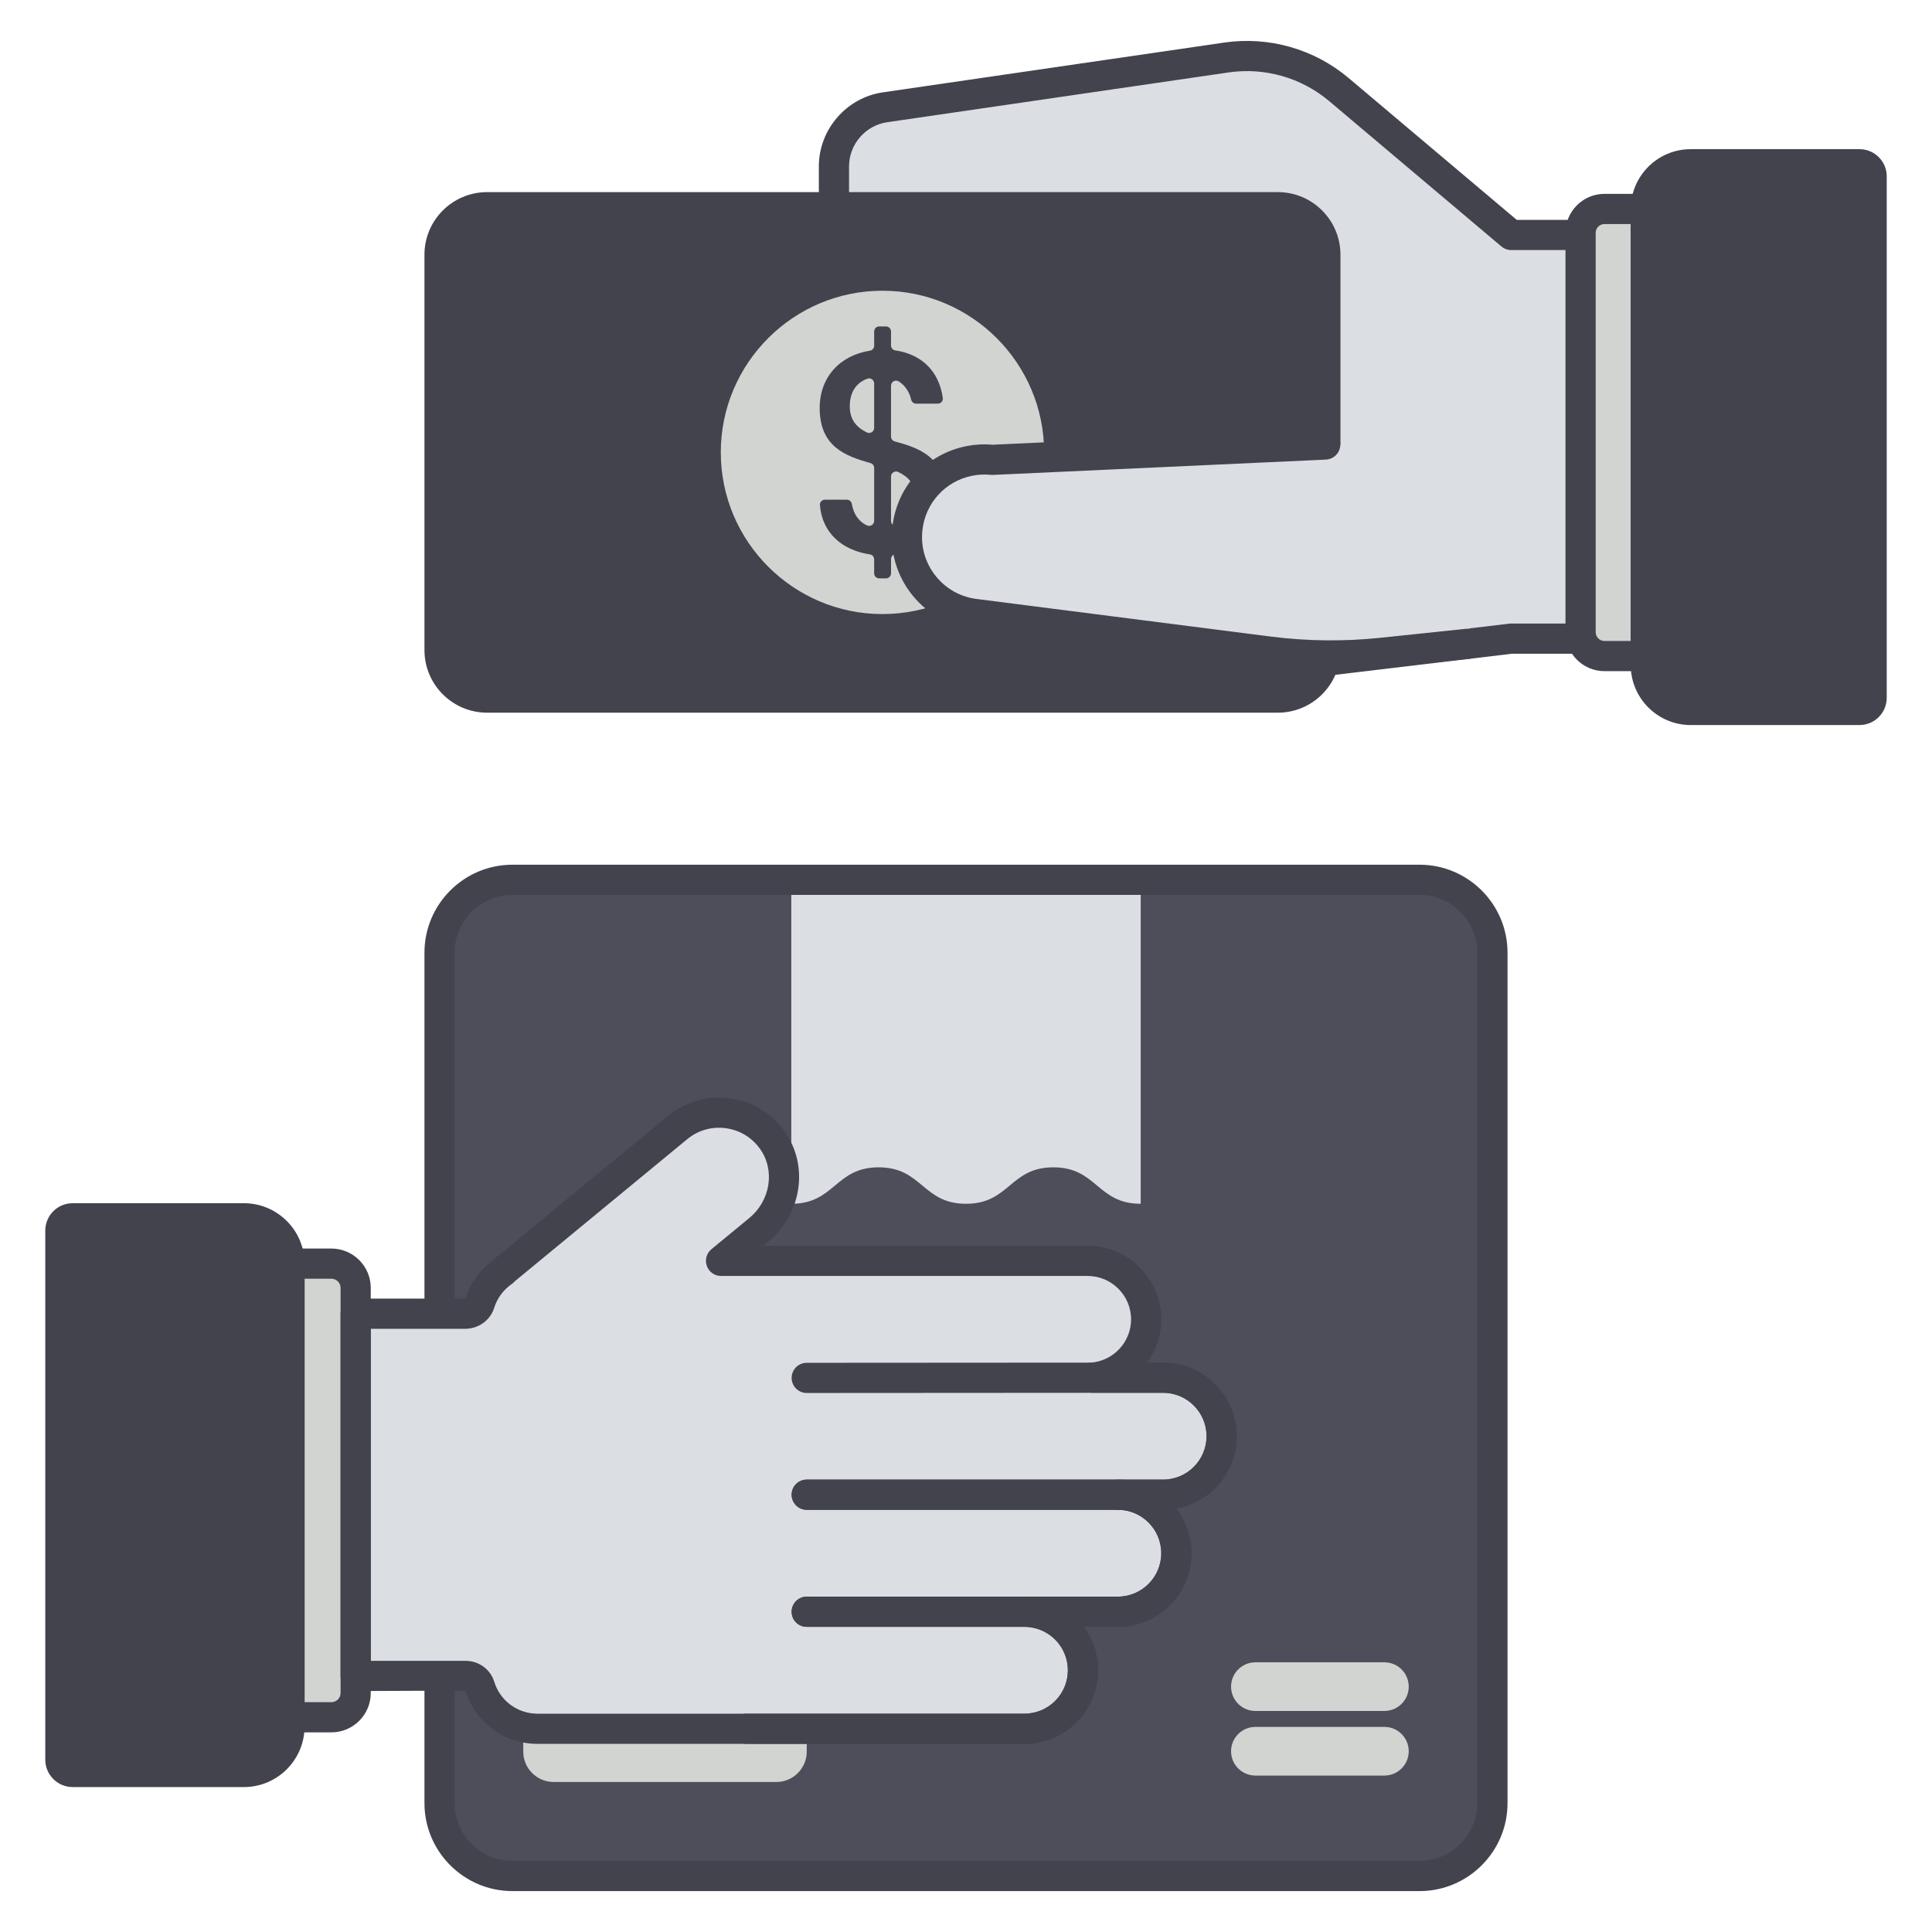 <svg width="96" height="96" viewBox="0 0 96 96" fill="none" xmlns="http://www.w3.org/2000/svg">
<path d="M70.537 93.217H25.463C23.463 93.217 21.841 91.595 21.841 89.595V47.339C21.841 45.339 23.463 43.717 25.463 43.717H70.536C72.537 43.717 74.159 45.338 74.159 47.339V89.595C74.159 91.595 72.537 93.217 70.537 93.217Z" fill="#4D4E59"/>
<path d="M39.319 43.717V59.815C41.49 59.815 41.49 58.004 43.66 58.004C45.831 58.004 45.831 59.815 48.002 59.815C50.172 59.815 50.172 58.004 52.341 58.004C54.511 58.004 54.511 59.815 56.681 59.815V43.717H39.319Z" fill="#DBDEE3"/>
<path d="M70.537 93.967H25.463C23.053 93.967 21.091 92.006 21.091 89.595V47.339C21.091 44.928 23.053 42.967 25.463 42.967H70.536C72.947 42.967 74.908 44.928 74.908 47.339V89.595C74.909 92.006 72.947 93.967 70.537 93.967ZM25.463 44.467C23.88 44.467 22.591 45.755 22.591 47.339V89.595C22.591 91.179 23.88 92.467 25.463 92.467H70.536C72.12 92.467 73.408 91.178 73.408 89.595V47.339C73.408 45.755 72.12 44.467 70.536 44.467H25.463Z" fill="#42434D"/>
<path d="M68.79 85.017H62.38C61.712 85.017 61.171 84.476 61.171 83.808C61.171 83.141 61.712 82.599 62.38 82.599H68.79C69.458 82.599 69.999 83.14 69.999 83.808C69.999 84.476 69.458 85.017 68.79 85.017Z" fill="#D1D4D1"/>
<path d="M68.79 88.227H62.38C61.712 88.227 61.171 87.686 61.171 87.018C61.171 86.351 61.712 85.809 62.38 85.809H68.79C69.458 85.809 69.999 86.35 69.999 87.018C69.999 87.686 69.458 88.227 68.79 88.227Z" fill="#D1D4D1"/>
<path d="M38.577 88.546H27.51C26.676 88.546 26.001 87.87 26.001 87.037V82.409C26.001 81.575 26.676 80.9 27.51 80.9H38.577C39.41 80.9 40.086 81.576 40.086 82.409V87.037C40.086 87.87 39.41 88.546 38.577 88.546Z" fill="#D1D4D1"/>
<path d="M12.121 88.048H3.609C3.273 88.048 3 87.775 3 87.438V61.146C3 60.81 3.273 60.537 3.609 60.537H12.121C13.371 60.537 14.384 61.55 14.384 62.8V85.785C14.384 87.034 13.371 88.048 12.121 88.048Z" fill="#42434D"/>
<path d="M16.468 62.79H14.383C14.383 62.793 14.384 62.796 14.384 62.799V85.33H16.468C17.133 85.33 17.673 84.791 17.673 84.125V63.995C17.673 63.33 17.133 62.79 16.468 62.79Z" fill="#D1D4D1"/>
<path d="M60.703 71.364C60.703 69.758 59.401 68.456 57.795 68.456H54.256C55.763 68.348 56.953 67.094 56.953 65.559C56.953 63.954 55.651 62.652 54.045 62.652H51.25H38.569H35.828L37.708 61.102C39.041 60.005 39.376 58.04 38.366 56.639C37.26 55.104 35.108 54.843 33.67 56.027L25.001 63.17L25.009 63.18C24.458 63.559 24.039 64.117 23.838 64.77C23.742 65.079 23.442 65.277 23.119 65.277H17.673V83.277H23.132C23.453 83.277 23.746 83.478 23.84 83.784C24.219 85.011 25.359 85.902 26.71 85.902H37.069H50.905H51.25V85.879C52.693 85.709 53.812 84.483 53.812 82.994C53.812 81.505 52.692 80.28 51.25 80.109V80.087H55.545C57.151 80.087 58.453 78.785 58.453 77.179C58.453 75.573 57.151 74.272 55.545 74.272H57.795C59.401 74.271 60.703 72.97 60.703 71.364Z" fill="#DBDEE3"/>
<path d="M12.121 88.798H3.609C2.86 88.798 2.25 88.188 2.25 87.438V61.146C2.25 60.397 2.86 59.787 3.609 59.787H12.121C13.782 59.787 15.134 61.139 15.134 62.799V85.785C15.134 87.446 13.782 88.798 12.121 88.798ZM3.75 87.298H12.121C12.955 87.298 13.634 86.619 13.634 85.785V62.799C13.634 61.965 12.955 61.287 12.121 61.287H3.75V87.298Z" fill="#42434D"/>
<path d="M16.468 86.08H14.384C13.97 86.08 13.634 85.744 13.634 85.33V62.814C13.629 62.619 13.7 62.427 13.833 62.283C13.974 62.13 14.174 62.04 14.383 62.04H16.468C17.546 62.04 18.423 62.917 18.423 63.995V84.126C18.423 85.203 17.546 86.08 16.468 86.08ZM15.134 84.58H16.468C16.719 84.58 16.923 84.376 16.923 84.126V63.995C16.923 63.744 16.719 63.54 16.468 63.54H15.134V84.58Z" fill="#42434D"/>
<path d="M75.09 11.675L66.531 4.452C64.983 3.146 62.948 2.565 60.943 2.857L43.975 5.331C42.518 5.544 41.438 6.793 41.438 8.266V27.782L59.63 33.578L75.09 31.733H81.009V11.675H75.09Z" fill="#DBDEE3"/>
<path d="M59.63 34.328C59.552 34.328 59.476 34.316 59.402 34.292L41.21 28.497C40.899 28.398 40.688 28.109 40.688 27.782V8.266C40.688 6.434 42.055 4.854 43.867 4.589L60.835 2.115C63.051 1.793 65.304 2.435 67.015 3.879L75.365 10.925H81.009C81.423 10.925 81.759 11.261 81.759 11.675V31.733C81.759 32.147 81.423 32.483 81.009 32.483H75.135L59.718 34.322C59.689 34.326 59.659 34.328 59.63 34.328ZM42.188 27.234L59.702 32.814L75.001 30.988C75.031 30.985 75.06 30.983 75.09 30.983H80.259V12.425H75.09C74.913 12.425 74.742 12.363 74.606 12.248L66.048 5.025C64.664 3.858 62.843 3.338 61.051 3.599L44.083 6.073C43.002 6.231 42.188 7.174 42.188 8.266V27.234Z" fill="#42434D"/>
<path d="M63.498 34.662H24.199C22.897 34.662 21.841 33.606 21.841 32.304V12.655C21.841 11.352 22.897 10.297 24.199 10.297H63.498C64.8 10.297 65.856 11.352 65.856 12.655V32.304C65.856 33.606 64.8 34.662 63.498 34.662Z" fill="#42434D"/>
<path d="M43.849 31.263C48.7 31.263 52.632 27.33 52.632 22.479C52.632 17.628 48.7 13.696 43.849 13.696C38.998 13.696 35.066 17.628 35.066 22.479C35.066 27.33 38.998 31.263 43.849 31.263Z" fill="#D1D4D1"/>
<path d="M43.224 27.548C41.85 27.34 40.854 26.489 40.741 25.098C40.729 24.953 40.846 24.829 40.992 24.829H42.08C42.204 24.829 42.307 24.921 42.328 25.043C42.41 25.527 42.652 25.906 43.074 26.106C43.242 26.186 43.437 26.066 43.437 25.88V23.252C43.437 23.139 43.362 23.041 43.253 23.01C42.017 22.66 40.73 22.204 40.73 20.273C40.73 18.735 41.742 17.656 43.227 17.425C43.348 17.407 43.437 17.301 43.437 17.178V16.471C43.437 16.333 43.549 16.22 43.688 16.22H44.023C44.162 16.22 44.274 16.333 44.274 16.471V17.163C44.274 17.286 44.363 17.392 44.484 17.41C45.765 17.603 46.65 18.401 46.847 19.772C46.869 19.923 46.75 20.058 46.597 20.058H45.52C45.4 20.058 45.3 19.971 45.274 19.854C45.193 19.492 44.986 19.165 44.668 18.956C44.499 18.845 44.274 18.962 44.274 19.164V21.691C44.274 21.804 44.35 21.903 44.46 21.933C45.695 22.269 46.968 22.713 46.968 24.643C46.968 25.98 46.091 27.277 44.485 27.533C44.364 27.553 44.275 27.658 44.275 27.78V28.488C44.275 28.626 44.162 28.739 44.023 28.739H43.688C43.549 28.739 43.436 28.626 43.436 28.488V27.796C43.436 27.672 43.346 27.566 43.224 27.548ZM43.436 21.263V19.053C43.436 18.884 43.269 18.758 43.109 18.814C42.578 19 42.225 19.452 42.225 20.187C42.225 20.866 42.568 21.24 43.072 21.488C43.24 21.57 43.436 21.45 43.436 21.263ZM44.274 23.68V25.886C44.274 26.069 44.462 26.189 44.629 26.116C45.18 25.876 45.486 25.352 45.486 24.728C45.486 24.059 45.142 23.697 44.637 23.454C44.469 23.373 44.274 23.493 44.274 23.68Z" fill="#42434D"/>
<path d="M63.498 35.412H24.2C22.486 35.412 21.091 34.018 21.091 32.304V12.654C21.091 10.941 22.486 9.547 24.2 9.547H63.498C65.212 9.547 66.606 10.941 66.606 12.654V32.304C66.606 34.018 65.212 35.412 63.498 35.412ZM24.2 11.047C23.313 11.047 22.591 11.768 22.591 12.654V32.304C22.591 33.19 23.313 33.912 24.2 33.912H63.498C64.385 33.912 65.106 33.19 65.106 32.304V12.654C65.106 11.768 64.385 11.047 63.498 11.047H24.2Z" fill="#42434D"/>
<path d="M43.849 32.013C38.592 32.013 34.316 27.736 34.316 22.479C34.316 17.222 38.592 12.946 43.849 12.946C49.105 12.946 53.382 17.222 53.382 22.479C53.382 27.736 49.105 32.013 43.849 32.013ZM43.849 14.446C39.419 14.446 35.816 18.049 35.816 22.479C35.816 26.909 39.419 30.513 43.849 30.513C48.278 30.513 51.882 26.909 51.882 22.479C51.882 18.049 48.278 14.446 43.849 14.446Z" fill="#42434D"/>
<path d="M84.01 35.277H92.399C92.731 35.277 93 35.008 93 34.676V8.762C93 8.43 92.731 8.162 92.399 8.162H84.01C82.778 8.162 81.78 9.16 81.78 10.392V33.047C81.78 34.279 82.778 35.277 84.01 35.277Z" fill="#42434D"/>
<path d="M65.849 22.087L49.303 22.849C48.917 22.81 48.538 22.83 48.175 22.901H48.173L48.173 22.901C46.558 23.219 45.267 24.557 45.086 26.28C44.863 28.398 46.399 30.294 48.516 30.517L63.045 32.374C64.908 32.612 66.792 32.634 68.661 32.438L72.927 31.991L73.953 22.087H65.849Z" fill="#DBDEE3"/>
<path d="M66.129 33.32C65.066 33.32 64.004 33.252 62.95 33.118L48.422 31.261C47.215 31.134 46.115 30.537 45.341 29.581C44.567 28.626 44.212 27.426 44.34 26.202C44.553 24.18 46.035 22.558 48.029 22.166C48.037 22.164 48.045 22.162 48.053 22.161C48.469 22.081 48.895 22.06 49.322 22.098L65.815 21.339C66.229 21.323 66.58 21.64 66.599 22.053C66.618 22.467 66.298 22.818 65.884 22.837L49.338 23.598C49.303 23.599 49.265 23.599 49.229 23.595C48.922 23.564 48.617 23.579 48.32 23.637C48.313 23.638 48.305 23.64 48.298 23.641C46.964 23.913 45.975 25.002 45.832 26.359C45.745 27.183 45.985 27.993 46.507 28.637C47.028 29.282 47.77 29.684 48.595 29.771L63.14 31.63C64.942 31.86 66.773 31.881 68.583 31.692L72.849 31.245C73.259 31.204 73.63 31.5 73.673 31.913C73.716 32.324 73.418 32.693 73.005 32.736L68.739 33.183C67.872 33.275 67 33.32 66.129 33.32Z" fill="#42434D"/>
<path d="M81.78 10.392C81.78 10.389 81.78 10.386 81.78 10.383H79.725C79.07 10.383 78.538 10.914 78.538 11.57V31.412C78.538 32.067 79.07 32.599 79.725 32.599H81.78V10.392Z" fill="#D1D4D1"/>
<path d="M92.399 36.027H84.01C82.367 36.027 81.03 34.69 81.03 33.047V10.392C81.03 8.748 82.367 7.412 84.01 7.412H92.399C93.144 7.412 93.75 8.017 93.75 8.762V34.676C93.75 35.421 93.144 36.027 92.399 36.027ZM84.01 8.912C83.193 8.912 82.53 9.576 82.53 10.392V33.047C82.53 33.863 83.194 34.527 84.01 34.527H92.25V8.912H84.01Z" fill="#42434D"/>
<path d="M81.78 33.349H79.725C78.657 33.349 77.788 32.48 77.788 31.411V11.57C77.788 10.502 78.657 9.633 79.725 9.633H81.78C82.194 9.633 82.53 9.969 82.53 10.383C82.53 10.391 82.53 10.401 82.53 10.41V32.599C82.53 33.013 82.194 33.349 81.78 33.349ZM79.725 11.133C79.484 11.133 79.288 11.329 79.288 11.57V31.411C79.288 31.653 79.484 31.849 79.725 31.849H81.03V11.133H79.725Z" fill="#42434D"/>
<path d="M51.25 86.652H26.71C25.054 86.652 23.612 85.588 23.124 84.005L17.673 84.027C17.259 84.027 16.923 83.691 16.923 83.277V65.277C16.923 64.863 17.259 64.527 17.673 64.527H23.119C23.354 63.794 23.827 63.127 24.46 62.652C24.48 62.631 24.502 62.611 24.525 62.591L33.194 55.448C34.042 54.749 35.154 54.431 36.245 54.57C37.351 54.713 38.321 55.292 38.975 56.2C40.2 57.9 39.853 60.307 38.185 61.681L37.918 61.902H54.046C56.062 61.902 57.703 63.543 57.703 65.559C57.703 66.357 57.443 67.1 57 67.706H57.796C59.812 67.706 61.453 69.347 61.453 71.364C61.453 73.156 60.157 74.652 58.453 74.962C58.924 75.578 59.203 76.346 59.203 77.179C59.203 79.196 57.562 80.837 55.546 80.837H53.858C54.303 81.444 54.563 82.192 54.563 82.995C54.563 84.784 53.269 86.301 51.523 86.598C51.438 86.632 51.346 86.652 51.25 86.652ZM18.423 82.527H23.132C23.793 82.527 24.366 82.942 24.557 83.562C24.851 84.513 25.716 85.152 26.71 85.152H51.07C51.1 85.144 51.13 85.138 51.162 85.134C52.246 85.006 53.062 84.086 53.062 82.994C53.062 81.902 52.245 80.982 51.162 80.854C50.784 80.809 50.5 80.489 50.5 80.109C50.5 79.695 50.836 79.337 51.25 79.337H55.545C56.735 79.337 57.703 78.369 57.703 77.179C57.703 75.989 56.735 75.021 55.545 75.021C55.131 75.021 54.795 74.685 54.795 74.271C54.795 73.857 55.131 73.521 55.545 73.521H57.795C58.985 73.521 59.953 72.553 59.953 71.364C59.953 70.174 58.985 69.206 57.795 69.206H54.256C53.852 69.206 53.521 68.886 53.507 68.483C53.492 68.079 53.799 67.737 54.202 67.708C55.324 67.627 56.203 66.684 56.203 65.559C56.203 64.37 55.235 63.402 54.045 63.402H35.828C35.511 63.402 35.229 63.203 35.122 62.905C35.015 62.607 35.107 62.274 35.351 62.073L37.231 60.523C38.29 59.651 38.522 58.137 37.758 57.077C37.348 56.509 36.742 56.147 36.052 56.058C35.36 55.969 34.684 56.163 34.147 56.606L25.578 63.667C25.536 63.717 25.488 63.761 25.434 63.798C25.015 64.086 24.703 64.51 24.553 64.992C24.365 65.601 23.775 66.027 23.119 66.027H18.423V82.527Z" fill="#42434D"/>
<path d="M50.905 86.652H37.069C36.655 86.652 36.319 86.316 36.319 85.902C36.319 85.488 36.655 85.152 37.069 85.152H50.905C52.095 85.152 53.062 84.184 53.062 82.994C53.062 81.804 52.095 80.837 50.905 80.837H40.086C39.672 80.837 39.336 80.501 39.336 80.087C39.336 79.672 39.672 79.337 40.086 79.337H50.905C52.922 79.337 54.562 80.978 54.562 82.994C54.562 85.011 52.922 86.652 50.905 86.652Z" fill="#42434D"/>
<path d="M55.546 80.837H40.086C39.672 80.837 39.336 80.501 39.336 80.087C39.336 79.672 39.672 79.337 40.086 79.337H55.546C56.735 79.337 57.703 78.369 57.703 77.179C57.703 75.989 56.735 75.021 55.546 75.021H40.086C39.672 75.021 39.336 74.685 39.336 74.271C39.336 73.857 39.672 73.521 40.086 73.521H55.546C57.562 73.521 59.203 75.162 59.203 77.179C59.203 79.195 57.562 80.837 55.546 80.837Z" fill="#42434D"/>
<path d="M57.796 75.021H40.086C39.672 75.021 39.336 74.685 39.336 74.271C39.336 73.857 39.672 73.521 40.086 73.521H57.796C58.985 73.521 59.953 72.553 59.953 71.364C59.953 70.174 58.985 69.206 57.796 69.206L40.086 69.217C40.086 69.217 40.086 69.217 40.086 69.217C39.672 69.217 39.336 68.881 39.336 68.467C39.336 68.053 39.671 67.717 40.086 67.717L57.795 67.706C59.812 67.706 61.453 69.347 61.453 71.364C61.453 73.381 59.812 75.021 57.796 75.021Z" fill="#42434D"/>
</svg>
